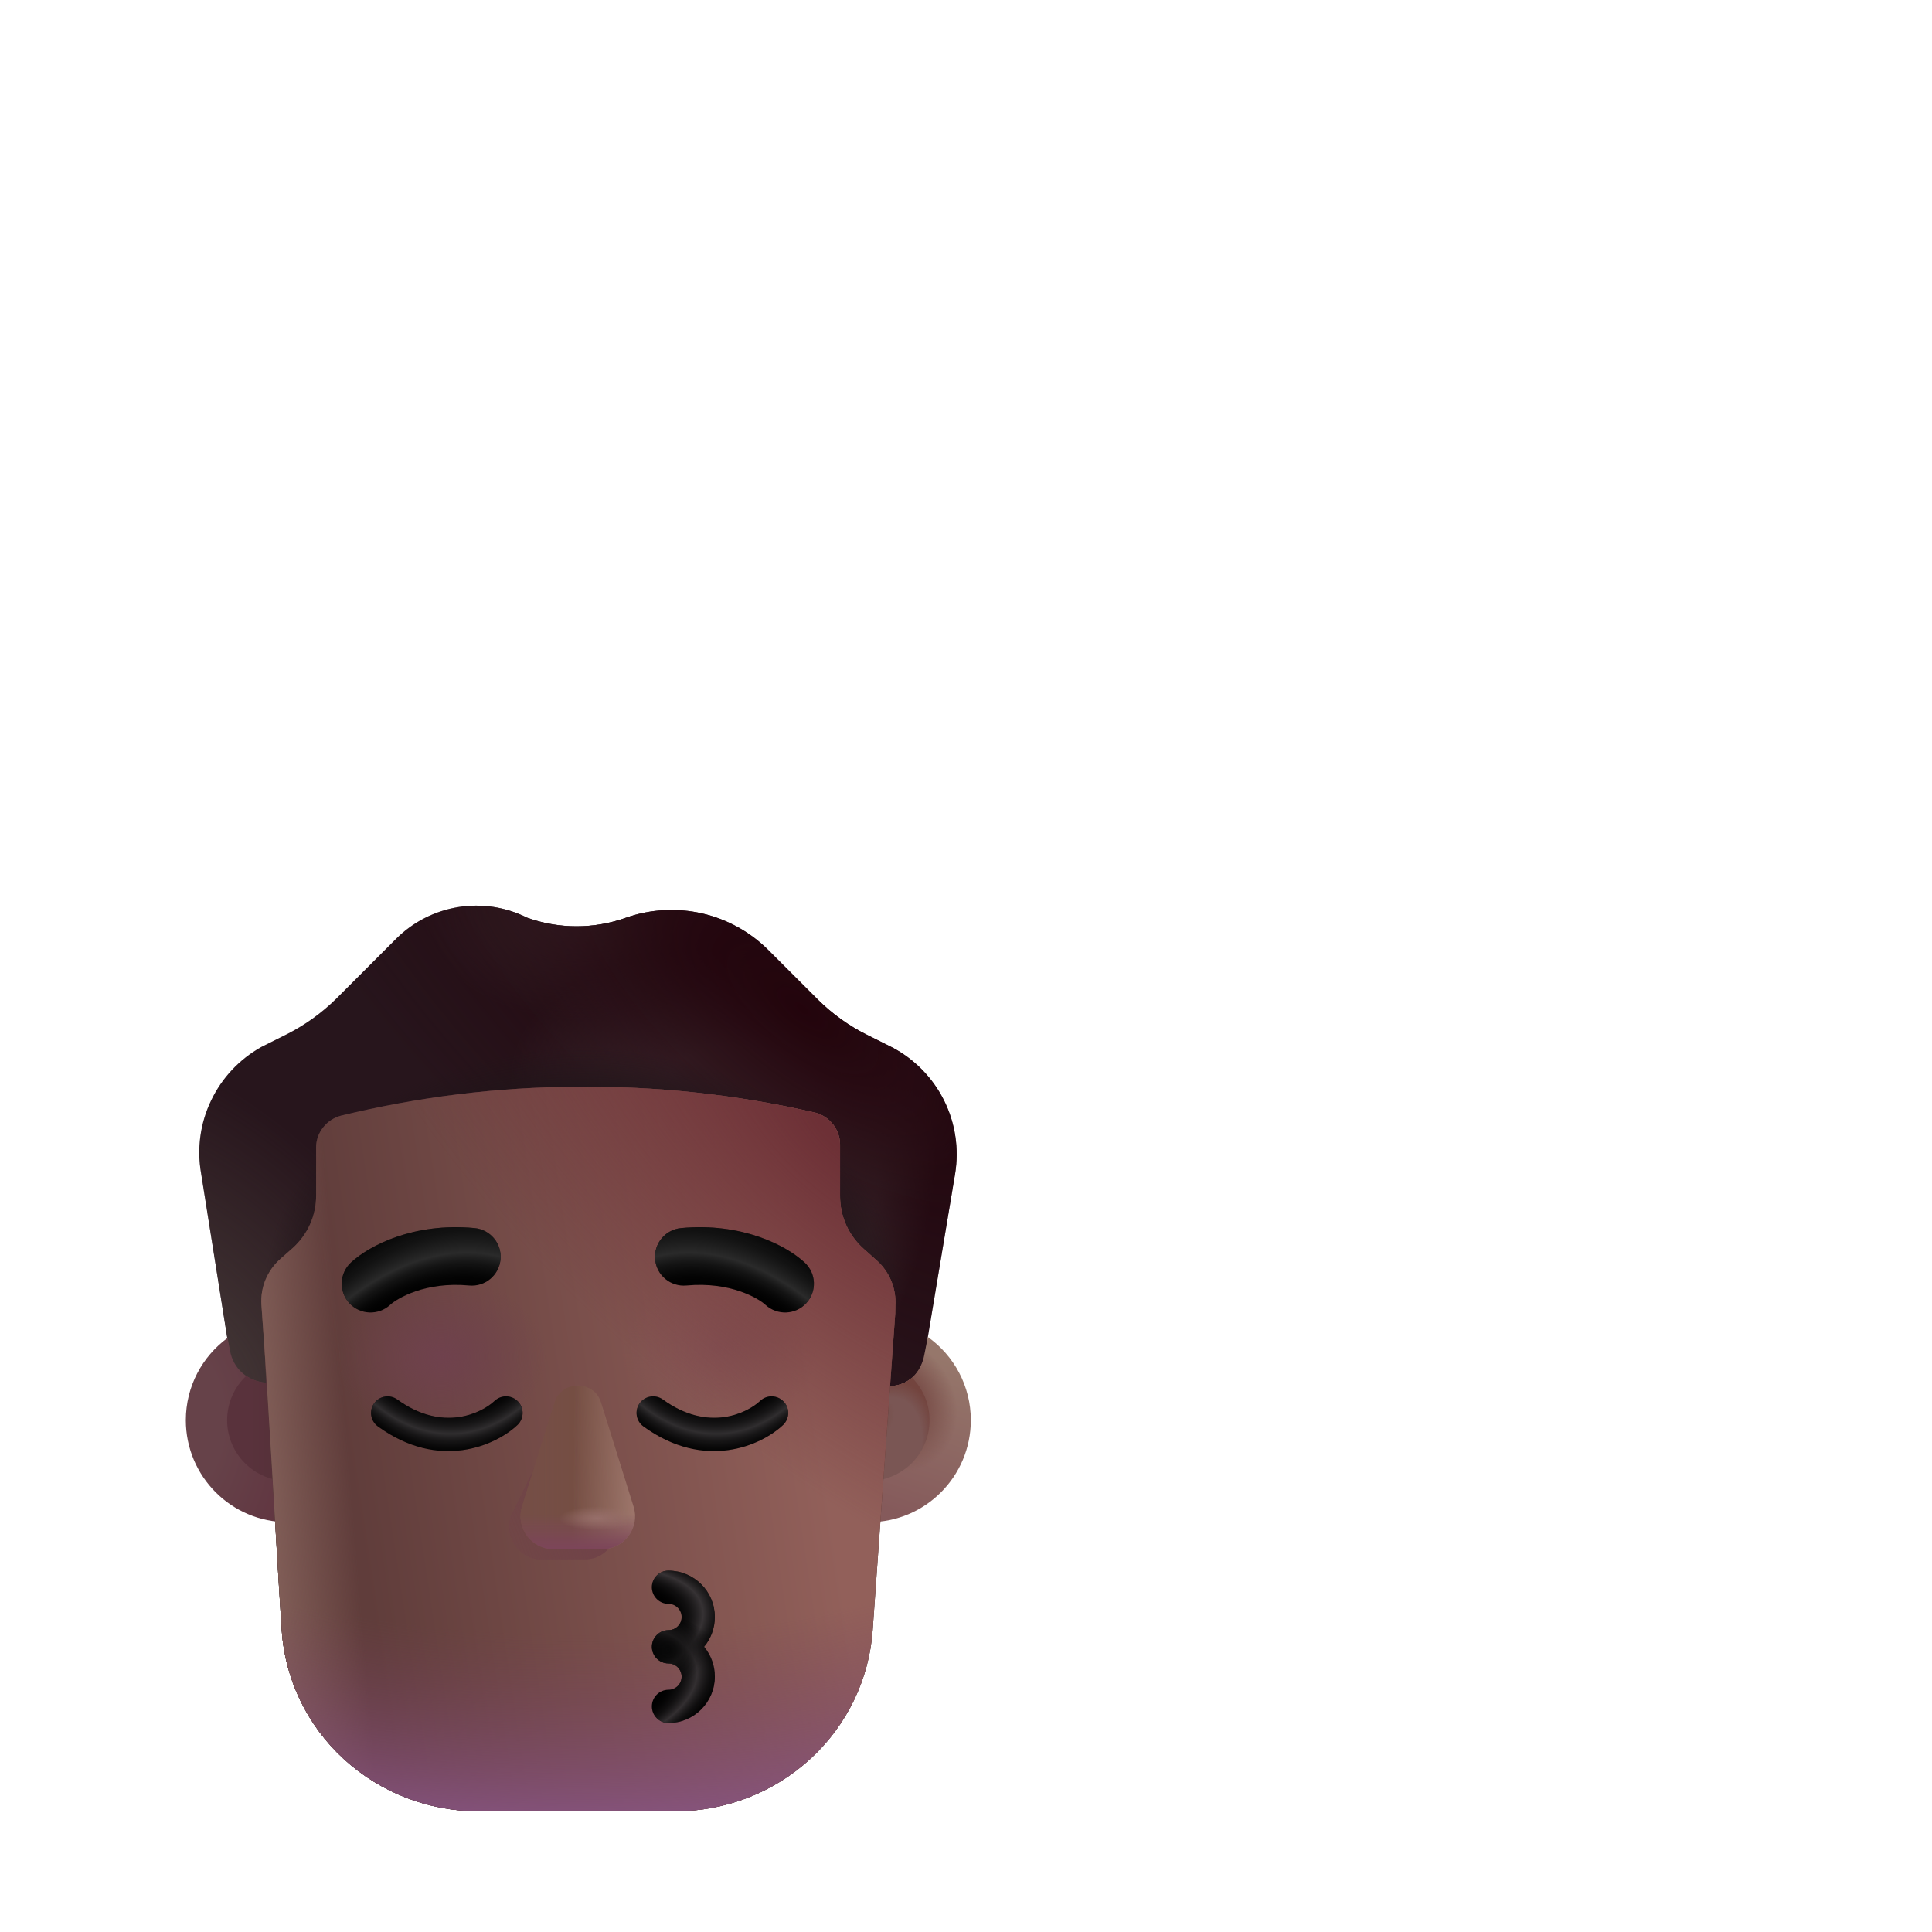 <svg width="32" height="32" viewBox="0 0 32 32" fill="none" xmlns="http://www.w3.org/2000/svg">
<path d="M14.78 17.35L14.36 17.14C14.061 16.991 13.788 16.795 13.55 16.56L12.73 15.74C12.428 15.437 12.046 15.225 11.628 15.129C11.21 15.034 10.774 15.058 10.37 15.2C9.84 15.39 9.26 15.39 8.73 15.2C8.377 15.023 7.978 14.962 7.589 15.025C7.199 15.088 6.839 15.271 6.56 15.55L5.56 16.55C5.321 16.783 5.048 16.979 4.75 17.13L4.33 17.34C3.967 17.542 3.676 17.851 3.497 18.226C3.317 18.6 3.259 19.021 3.33 19.43L3.767 22.177C3.795 22.326 3.995 23.783 4.11 23.881C4.224 23.98 4.52 24.04 4.52 24.04L14.65 24.05C14.65 24.05 14.939 23.986 15.05 23.888C15.161 23.789 15.342 22.299 15.367 22.153L15.82 19.44C15.887 19.027 15.823 18.603 15.637 18.228C15.45 17.853 15.15 17.546 14.78 17.35Z" fill="#27151C"/>
<path d="M14.78 17.35L14.36 17.14C14.061 16.991 13.788 16.795 13.55 16.56L12.73 15.74C12.428 15.437 12.046 15.225 11.628 15.129C11.21 15.034 10.774 15.058 10.37 15.2C9.84 15.39 9.26 15.39 8.73 15.2C8.377 15.023 7.978 14.962 7.589 15.025C7.199 15.088 6.839 15.271 6.56 15.55L5.56 16.55C5.321 16.783 5.048 16.979 4.75 17.13L4.33 17.34C3.967 17.542 3.676 17.851 3.497 18.226C3.317 18.6 3.259 19.021 3.33 19.43L3.767 22.177C3.795 22.326 3.995 23.783 4.11 23.881C4.224 23.98 4.52 24.04 4.52 24.04L14.65 24.05C14.65 24.05 14.939 23.986 15.05 23.888C15.161 23.789 15.342 22.299 15.367 22.153L15.82 19.44C15.887 19.027 15.823 18.603 15.637 18.228C15.45 17.853 15.15 17.546 14.78 17.35Z" fill="url(#paint0_radial_4524_38078)"/>
<path d="M14.78 17.35L14.36 17.14C14.061 16.991 13.788 16.795 13.55 16.56L12.73 15.74C12.428 15.437 12.046 15.225 11.628 15.129C11.21 15.034 10.774 15.058 10.37 15.2C9.84 15.39 9.26 15.39 8.73 15.2C8.377 15.023 7.978 14.962 7.589 15.025C7.199 15.088 6.839 15.271 6.56 15.55L5.56 16.55C5.321 16.783 5.048 16.979 4.75 17.13L4.33 17.34C3.967 17.542 3.676 17.851 3.497 18.226C3.317 18.6 3.259 19.021 3.33 19.43L3.767 22.177C3.795 22.326 3.995 23.783 4.11 23.881C4.224 23.98 4.52 24.04 4.52 24.04L14.65 24.05C14.65 24.05 14.939 23.986 15.05 23.888C15.161 23.789 15.342 22.299 15.367 22.153L15.82 19.44C15.887 19.027 15.823 18.603 15.637 18.228C15.45 17.853 15.15 17.546 14.78 17.35Z" fill="url(#paint1_radial_4524_38078)"/>
<path d="M14.78 17.35L14.36 17.14C14.061 16.991 13.788 16.795 13.55 16.56L12.73 15.74C12.428 15.437 12.046 15.225 11.628 15.129C11.21 15.034 10.774 15.058 10.37 15.2C9.84 15.39 9.26 15.39 8.73 15.2C8.377 15.023 7.978 14.962 7.589 15.025C7.199 15.088 6.839 15.271 6.56 15.55L5.56 16.55C5.321 16.783 5.048 16.979 4.75 17.13L4.33 17.34C3.967 17.542 3.676 17.851 3.497 18.226C3.317 18.6 3.259 19.021 3.33 19.43L3.767 22.177C3.795 22.326 3.995 23.783 4.11 23.881C4.224 23.98 4.52 24.04 4.52 24.04L14.65 24.05C14.65 24.05 14.939 23.986 15.05 23.888C15.161 23.789 15.342 22.299 15.367 22.153L15.82 19.44C15.887 19.027 15.823 18.603 15.637 18.228C15.45 17.853 15.15 17.546 14.78 17.35Z" fill="url(#paint2_radial_4524_38078)"/>
<path d="M14.78 17.35L14.36 17.14C14.061 16.991 13.788 16.795 13.55 16.56L12.73 15.74C12.428 15.437 12.046 15.225 11.628 15.129C11.21 15.034 10.774 15.058 10.37 15.2C9.84 15.39 9.26 15.39 8.73 15.2C8.377 15.023 7.978 14.962 7.589 15.025C7.199 15.088 6.839 15.271 6.56 15.55L5.56 16.55C5.321 16.783 5.048 16.979 4.75 17.13L4.33 17.34C3.967 17.542 3.676 17.851 3.497 18.226C3.317 18.6 3.259 19.021 3.33 19.43L3.767 22.177C3.795 22.326 3.995 23.783 4.11 23.881C4.224 23.98 4.52 24.04 4.52 24.04L14.65 24.05C14.65 24.05 14.939 23.986 15.05 23.888C15.161 23.789 15.342 22.299 15.367 22.153L15.82 19.44C15.887 19.027 15.823 18.603 15.637 18.228C15.45 17.853 15.15 17.546 14.78 17.35Z" fill="url(#paint3_radial_4524_38078)"/>
<path d="M14.78 17.35L14.36 17.14C14.061 16.991 13.788 16.795 13.55 16.56L12.73 15.74C12.428 15.437 12.046 15.225 11.628 15.129C11.21 15.034 10.774 15.058 10.37 15.2C9.84 15.39 9.26 15.39 8.73 15.2C8.377 15.023 7.978 14.962 7.589 15.025C7.199 15.088 6.839 15.271 6.56 15.55L5.56 16.55C5.321 16.783 5.048 16.979 4.75 17.13L4.33 17.34C3.967 17.542 3.676 17.851 3.497 18.226C3.317 18.6 3.259 19.021 3.33 19.43L3.767 22.177C3.795 22.326 3.995 23.783 4.11 23.881C4.224 23.98 4.52 24.04 4.52 24.04L14.65 24.05C14.65 24.05 14.939 23.986 15.05 23.888C15.161 23.789 15.342 22.299 15.367 22.153L15.82 19.44C15.887 19.027 15.823 18.603 15.637 18.228C15.45 17.853 15.15 17.546 14.78 17.35Z" fill="url(#paint4_radial_4524_38078)"/>
<path d="M14.78 17.35L14.36 17.14C14.061 16.991 13.788 16.795 13.55 16.56L12.73 15.74C12.428 15.437 12.046 15.225 11.628 15.129C11.21 15.034 10.774 15.058 10.37 15.2C9.84 15.39 9.26 15.39 8.73 15.2C8.377 15.023 7.978 14.962 7.589 15.025C7.199 15.088 6.839 15.271 6.56 15.55L5.56 16.55C5.321 16.783 5.048 16.979 4.75 17.13L4.33 17.34C3.967 17.542 3.676 17.851 3.497 18.226C3.317 18.6 3.259 19.021 3.33 19.43L3.767 22.177C3.795 22.326 3.995 23.783 4.11 23.881C4.224 23.98 4.52 24.04 4.52 24.04L14.65 24.05C14.65 24.05 14.939 23.986 15.05 23.888C15.161 23.789 15.342 22.299 15.367 22.153L15.82 19.44C15.887 19.027 15.823 18.603 15.637 18.228C15.45 17.853 15.15 17.546 14.78 17.35Z" fill="url(#paint5_radial_4524_38078)"/>
<path d="M3.77 22.16L3.809 22.366C3.861 22.673 4.108 22.883 4.411 22.903C4.398 22.705 4.386 22.36 4.375 22.054C4.373 21.995 4.371 21.937 4.369 21.881C4.497 21.851 4.63 21.834 4.767 21.834C5.699 21.834 6.455 22.59 6.455 23.523C6.455 24.456 5.699 25.212 4.767 25.212C3.834 25.212 3.078 24.456 3.078 23.523C3.078 22.963 3.35 22.468 3.77 22.16Z" fill="url(#paint6_radial_4524_38078)"/>
<path d="M4.079 22.789C4.175 22.855 4.289 22.895 4.413 22.903C4.408 22.819 4.402 22.709 4.397 22.587C4.512 22.542 4.637 22.517 4.768 22.517C5.324 22.517 5.775 22.967 5.775 23.523C5.775 24.079 5.324 24.529 4.768 24.529C4.212 24.529 3.762 24.079 3.762 23.523C3.762 23.234 3.884 22.973 4.079 22.789Z" fill="url(#paint7_linear_4524_38078)"/>
<path d="M14.796 21.883C14.795 21.893 14.795 21.903 14.794 21.913L14.787 22.059C14.772 22.351 14.754 22.696 14.735 22.959C15.051 22.951 15.261 22.737 15.314 22.419L15.368 22.145C15.799 22.451 16.08 22.954 16.08 23.523C16.08 24.456 15.324 25.212 14.392 25.212C13.459 25.212 12.703 24.456 12.703 23.523C12.703 22.59 13.459 21.834 14.392 21.834C14.531 21.834 14.666 21.851 14.796 21.883Z" fill="url(#paint8_linear_4524_38078)"/>
<path d="M14.796 21.883C14.795 21.893 14.795 21.903 14.794 21.913L14.787 22.059C14.772 22.351 14.754 22.696 14.735 22.959C15.051 22.951 15.261 22.737 15.314 22.419L15.368 22.145C15.799 22.451 16.08 22.954 16.08 23.523C16.08 24.456 15.324 25.212 14.392 25.212C13.459 25.212 12.703 24.456 12.703 23.523C12.703 22.59 13.459 21.834 14.392 21.834C14.531 21.834 14.666 21.851 14.796 21.883Z" fill="url(#paint9_radial_4524_38078)"/>
<path d="M14.757 22.586C14.749 22.718 14.741 22.846 14.733 22.959C14.884 22.955 15.01 22.904 15.107 22.818C15.286 22.999 15.396 23.248 15.396 23.523C15.396 24.079 14.945 24.529 14.389 24.529C13.833 24.529 13.383 24.079 13.383 23.523C13.383 22.967 13.833 22.517 14.389 22.517C14.519 22.517 14.643 22.541 14.757 22.586Z" fill="#7A5654"/>
<path d="M14.757 22.586C14.749 22.718 14.741 22.846 14.733 22.959C14.884 22.955 15.01 22.904 15.107 22.818C15.286 22.999 15.396 23.248 15.396 23.523C15.396 24.079 14.945 24.529 14.389 24.529C13.833 24.529 13.383 24.079 13.383 23.523C13.383 22.967 13.833 22.517 14.389 22.517C14.519 22.517 14.643 22.541 14.757 22.586Z" fill="url(#paint10_radial_4524_38078)"/>
<path d="M14.757 22.586C14.749 22.718 14.741 22.846 14.733 22.959C14.884 22.955 15.01 22.904 15.107 22.818C15.286 22.999 15.396 23.248 15.396 23.523C15.396 24.079 14.945 24.529 14.389 24.529C13.833 24.529 13.383 24.079 13.383 23.523C13.383 22.967 13.833 22.517 14.389 22.517C14.519 22.517 14.643 22.541 14.757 22.586Z" fill="url(#paint11_radial_4524_38078)"/>
<path d="M4.33 21.61C4.321 21.468 4.344 21.326 4.399 21.194C4.454 21.063 4.538 20.945 4.646 20.85L4.839 20.68C4.965 20.569 5.065 20.433 5.134 20.282C5.202 20.13 5.237 19.966 5.236 19.8V19C5.238 18.882 5.278 18.767 5.352 18.674C5.425 18.58 5.527 18.512 5.643 18.48C6.921 18.168 8.232 18.007 9.549 18C10.881 17.987 12.21 18.131 13.507 18.43C13.623 18.462 13.725 18.53 13.798 18.624C13.871 18.717 13.912 18.832 13.914 18.95V19.81C13.913 19.976 13.948 20.14 14.016 20.292C14.085 20.444 14.185 20.579 14.311 20.69L14.514 20.87C14.622 20.965 14.706 21.083 14.761 21.214C14.816 21.346 14.839 21.488 14.83 21.63C14.83 21.671 14.829 21.713 14.828 21.757L14.454 27C14.397 27.813 14.028 28.576 13.422 29.132C12.816 29.689 12.017 29.999 11.188 30H7.932C7.102 30.002 6.302 29.692 5.695 29.135C5.088 28.578 4.72 27.814 4.666 27C4.55 25.203 4.461 23.405 4.33 21.61Z" fill="url(#paint12_linear_4524_38078)"/>
<path d="M4.33 21.61C4.321 21.468 4.344 21.326 4.399 21.194C4.454 21.063 4.538 20.945 4.646 20.85L4.839 20.68C4.965 20.569 5.065 20.433 5.134 20.282C5.202 20.13 5.237 19.966 5.236 19.8V19C5.238 18.882 5.278 18.767 5.352 18.674C5.425 18.58 5.527 18.512 5.643 18.48C6.921 18.168 8.232 18.007 9.549 18C10.881 17.987 12.21 18.131 13.507 18.43C13.623 18.462 13.725 18.53 13.798 18.624C13.871 18.717 13.912 18.832 13.914 18.95V19.81C13.913 19.976 13.948 20.14 14.016 20.292C14.085 20.444 14.185 20.579 14.311 20.69L14.514 20.87C14.622 20.965 14.706 21.083 14.761 21.214C14.816 21.346 14.839 21.488 14.83 21.63C14.83 21.671 14.829 21.713 14.828 21.757L14.454 27C14.397 27.813 14.028 28.576 13.422 29.132C12.816 29.689 12.017 29.999 11.188 30H7.932C7.102 30.002 6.302 29.692 5.695 29.135C5.088 28.578 4.72 27.814 4.666 27C4.55 25.203 4.461 23.405 4.33 21.61Z" fill="url(#paint13_linear_4524_38078)"/>
<path d="M4.33 21.61C4.321 21.468 4.344 21.326 4.399 21.194C4.454 21.063 4.538 20.945 4.646 20.85L4.839 20.68C4.965 20.569 5.065 20.433 5.134 20.282C5.202 20.13 5.237 19.966 5.236 19.8V19C5.238 18.882 5.278 18.767 5.352 18.674C5.425 18.58 5.527 18.512 5.643 18.48C6.921 18.168 8.232 18.007 9.549 18C10.881 17.987 12.21 18.131 13.507 18.43C13.623 18.462 13.725 18.53 13.798 18.624C13.871 18.717 13.912 18.832 13.914 18.95V19.81C13.913 19.976 13.948 20.14 14.016 20.292C14.085 20.444 14.185 20.579 14.311 20.69L14.514 20.87C14.622 20.965 14.706 21.083 14.761 21.214C14.816 21.346 14.839 21.488 14.83 21.63C14.83 21.671 14.829 21.713 14.828 21.757L14.454 27C14.397 27.813 14.028 28.576 13.422 29.132C12.816 29.689 12.017 29.999 11.188 30H7.932C7.102 30.002 6.302 29.692 5.695 29.135C5.088 28.578 4.72 27.814 4.666 27C4.55 25.203 4.461 23.405 4.33 21.61Z" fill="url(#paint14_radial_4524_38078)"/>
<path d="M4.33 21.61C4.321 21.468 4.344 21.326 4.399 21.194C4.454 21.063 4.538 20.945 4.646 20.85L4.839 20.68C4.965 20.569 5.065 20.433 5.134 20.282C5.202 20.13 5.237 19.966 5.236 19.8V19C5.238 18.882 5.278 18.767 5.352 18.674C5.425 18.58 5.527 18.512 5.643 18.48C6.921 18.168 8.232 18.007 9.549 18C10.881 17.987 12.21 18.131 13.507 18.43C13.623 18.462 13.725 18.53 13.798 18.624C13.871 18.717 13.912 18.832 13.914 18.95V19.81C13.913 19.976 13.948 20.14 14.016 20.292C14.085 20.444 14.185 20.579 14.311 20.69L14.514 20.87C14.622 20.965 14.706 21.083 14.761 21.214C14.816 21.346 14.839 21.488 14.83 21.63C14.83 21.671 14.829 21.713 14.828 21.757L14.454 27C14.397 27.813 14.028 28.576 13.422 29.132C12.816 29.689 12.017 29.999 11.188 30H7.932C7.102 30.002 6.302 29.692 5.695 29.135C5.088 28.578 4.72 27.814 4.666 27C4.55 25.203 4.461 23.405 4.33 21.61Z" fill="url(#paint15_radial_4524_38078)"/>
<path d="M4.33 21.61C4.321 21.468 4.344 21.326 4.399 21.194C4.454 21.063 4.538 20.945 4.646 20.85L4.839 20.68C4.965 20.569 5.065 20.433 5.134 20.282C5.202 20.13 5.237 19.966 5.236 19.8V19C5.238 18.882 5.278 18.767 5.352 18.674C5.425 18.58 5.527 18.512 5.643 18.48C6.921 18.168 8.232 18.007 9.549 18C10.881 17.987 12.21 18.131 13.507 18.43C13.623 18.462 13.725 18.53 13.798 18.624C13.871 18.717 13.912 18.832 13.914 18.95V19.81C13.913 19.976 13.948 20.14 14.016 20.292C14.085 20.444 14.185 20.579 14.311 20.69L14.514 20.87C14.622 20.965 14.706 21.083 14.761 21.214C14.816 21.346 14.839 21.488 14.83 21.63C14.83 21.671 14.829 21.713 14.828 21.757L14.454 27C14.397 27.813 14.028 28.576 13.422 29.132C12.816 29.689 12.017 29.999 11.188 30H7.932C7.102 30.002 6.302 29.692 5.695 29.135C5.088 28.578 4.72 27.814 4.666 27C4.55 25.203 4.461 23.405 4.33 21.61Z" fill="url(#paint16_radial_4524_38078)"/>
<path d="M4.33 21.61C4.321 21.468 4.344 21.326 4.399 21.194C4.454 21.063 4.538 20.945 4.646 20.85L4.839 20.68C4.965 20.569 5.065 20.433 5.134 20.282C5.202 20.13 5.237 19.966 5.236 19.8V19C5.238 18.882 5.278 18.767 5.352 18.674C5.425 18.58 5.527 18.512 5.643 18.48C6.921 18.168 8.232 18.007 9.549 18C10.881 17.987 12.21 18.131 13.507 18.43C13.623 18.462 13.725 18.53 13.798 18.624C13.871 18.717 13.912 18.832 13.914 18.95V19.81C13.913 19.976 13.948 20.14 14.016 20.292C14.085 20.444 14.185 20.579 14.311 20.69L14.514 20.87C14.622 20.965 14.706 21.083 14.761 21.214C14.816 21.346 14.839 21.488 14.83 21.63C14.83 21.671 14.829 21.713 14.828 21.757L14.454 27C14.397 27.813 14.028 28.576 13.422 29.132C12.816 29.689 12.017 29.999 11.188 30H7.932C7.102 30.002 6.302 29.692 5.695 29.135C5.088 28.578 4.72 27.814 4.666 27C4.55 25.203 4.461 23.405 4.33 21.61Z" fill="url(#paint17_radial_4524_38078)"/>
<path d="M4.33 21.61C4.321 21.468 4.344 21.326 4.399 21.194C4.454 21.063 4.538 20.945 4.646 20.85L4.839 20.68C4.965 20.569 5.065 20.433 5.134 20.282C5.202 20.13 5.237 19.966 5.236 19.8V19C5.238 18.882 5.278 18.767 5.352 18.674C5.425 18.58 5.527 18.512 5.643 18.48C6.921 18.168 8.232 18.007 9.549 18C10.881 17.987 12.21 18.131 13.507 18.43C13.623 18.462 13.725 18.53 13.798 18.624C13.871 18.717 13.912 18.832 13.914 18.95V19.81C13.913 19.976 13.948 20.14 14.016 20.292C14.085 20.444 14.185 20.579 14.311 20.69L14.514 20.87C14.622 20.965 14.706 21.083 14.761 21.214C14.816 21.346 14.839 21.488 14.83 21.63C14.83 21.671 14.829 21.713 14.828 21.757L14.454 27C14.397 27.813 14.028 28.576 13.422 29.132C12.816 29.689 12.017 29.999 11.188 30H7.932C7.102 30.002 6.302 29.692 5.695 29.135C5.088 28.578 4.72 27.814 4.666 27C4.55 25.203 4.461 23.405 4.33 21.61Z" fill="url(#paint18_radial_4524_38078)"/>
<path d="M4.33 21.61C4.321 21.468 4.344 21.326 4.399 21.194C4.454 21.063 4.538 20.945 4.646 20.85L4.839 20.68C4.965 20.569 5.065 20.433 5.134 20.282C5.202 20.13 5.237 19.966 5.236 19.8V19C5.238 18.882 5.278 18.767 5.352 18.674C5.425 18.58 5.527 18.512 5.643 18.48C6.921 18.168 8.232 18.007 9.549 18C10.881 17.987 12.21 18.131 13.507 18.43C13.623 18.462 13.725 18.53 13.798 18.624C13.871 18.717 13.912 18.832 13.914 18.95V19.81C13.913 19.976 13.948 20.14 14.016 20.292C14.085 20.444 14.185 20.579 14.311 20.69L14.514 20.87C14.622 20.965 14.706 21.083 14.761 21.214C14.816 21.346 14.839 21.488 14.83 21.63C14.83 21.671 14.829 21.713 14.828 21.757L14.454 27C14.397 27.813 14.028 28.576 13.422 29.132C12.816 29.689 12.017 29.999 11.188 30H7.932C7.102 30.002 6.302 29.692 5.695 29.135C5.088 28.578 4.72 27.814 4.666 27C4.55 25.203 4.461 23.405 4.33 21.61Z" fill="url(#paint19_linear_4524_38078)"/>
<path d="M4.33 21.61C4.321 21.468 4.344 21.326 4.399 21.194C4.454 21.063 4.538 20.945 4.646 20.85L4.839 20.68C4.965 20.569 5.065 20.433 5.134 20.282C5.202 20.13 5.237 19.966 5.236 19.8V19C5.238 18.882 5.278 18.767 5.352 18.674C5.425 18.58 5.527 18.512 5.643 18.48C6.921 18.168 8.232 18.007 9.549 18C10.881 17.987 12.21 18.131 13.507 18.43C13.623 18.462 13.725 18.53 13.798 18.624C13.871 18.717 13.912 18.832 13.914 18.95V19.81C13.913 19.976 13.948 20.14 14.016 20.292C14.085 20.444 14.185 20.579 14.311 20.69L14.514 20.87C14.622 20.965 14.706 21.083 14.761 21.214C14.816 21.346 14.839 21.488 14.83 21.63C14.83 21.671 14.829 21.713 14.828 21.757L14.454 27C14.397 27.813 14.028 28.576 13.422 29.132C12.816 29.689 12.017 29.999 11.188 30H7.932C7.102 30.002 6.302 29.692 5.695 29.135C5.088 28.578 4.72 27.814 4.666 27C4.55 25.203 4.461 23.405 4.33 21.61Z" fill="url(#paint20_radial_4524_38078)"/>
<path d="M4.33 21.61C4.321 21.468 4.344 21.326 4.399 21.194C4.454 21.063 4.538 20.945 4.646 20.85L4.839 20.68C4.965 20.569 5.065 20.433 5.134 20.282C5.202 20.13 5.237 19.966 5.236 19.8V19C5.238 18.882 5.278 18.767 5.352 18.674C5.425 18.58 5.527 18.512 5.643 18.48C6.921 18.168 8.232 18.007 9.549 18C10.881 17.987 12.21 18.131 13.507 18.43C13.623 18.462 13.725 18.53 13.798 18.624C13.871 18.717 13.912 18.832 13.914 18.95V19.81C13.913 19.976 13.948 20.14 14.016 20.292C14.085 20.444 14.185 20.579 14.311 20.69L14.514 20.87C14.622 20.965 14.706 21.083 14.761 21.214C14.816 21.346 14.839 21.488 14.83 21.63C14.83 21.671 14.829 21.713 14.828 21.757L14.454 27C14.397 27.813 14.028 28.576 13.422 29.132C12.816 29.689 12.017 29.999 11.188 30H7.932C7.102 30.002 6.302 29.692 5.695 29.135C5.088 28.578 4.72 27.814 4.666 27C4.55 25.203 4.461 23.405 4.33 21.61Z" fill="url(#paint21_radial_4524_38078)"/>
<path d="M4.33 21.61C4.321 21.468 4.344 21.326 4.399 21.194C4.454 21.063 4.538 20.945 4.646 20.85L4.839 20.68C4.965 20.569 5.065 20.433 5.134 20.282C5.202 20.13 5.237 19.966 5.236 19.8V19C5.238 18.882 5.278 18.767 5.352 18.674C5.425 18.58 5.527 18.512 5.643 18.48C6.921 18.168 8.232 18.007 9.549 18C10.881 17.987 12.21 18.131 13.507 18.43C13.623 18.462 13.725 18.53 13.798 18.624C13.871 18.717 13.912 18.832 13.914 18.95V19.81C13.913 19.976 13.948 20.14 14.016 20.292C14.085 20.444 14.185 20.579 14.311 20.69L14.514 20.87C14.622 20.965 14.706 21.083 14.761 21.214C14.816 21.346 14.839 21.488 14.83 21.63C14.83 21.671 14.829 21.713 14.828 21.757L14.454 27C14.397 27.813 14.028 28.576 13.422 29.132C12.816 29.689 12.017 29.999 11.188 30H7.932C7.102 30.002 6.302 29.692 5.695 29.135C5.088 28.578 4.72 27.814 4.666 27C4.55 25.203 4.461 23.405 4.33 21.61Z" fill="url(#paint22_linear_4524_38078)"/>
<path d="M4.33 21.61C4.321 21.468 4.344 21.326 4.399 21.194C4.454 21.063 4.538 20.945 4.646 20.85L4.839 20.68C4.965 20.569 5.065 20.433 5.134 20.282C5.202 20.13 5.237 19.966 5.236 19.8V19C5.238 18.882 5.278 18.767 5.352 18.674C5.425 18.58 5.527 18.512 5.643 18.48C6.921 18.168 8.232 18.007 9.549 18C10.881 17.987 12.21 18.131 13.507 18.43C13.623 18.462 13.725 18.53 13.798 18.624C13.871 18.717 13.912 18.832 13.914 18.95V19.81C13.913 19.976 13.948 20.14 14.016 20.292C14.085 20.444 14.185 20.579 14.311 20.69L14.514 20.87C14.622 20.965 14.706 21.083 14.761 21.214C14.816 21.346 14.839 21.488 14.83 21.63C14.83 21.671 14.829 21.713 14.828 21.757L14.454 27C14.397 27.813 14.028 28.576 13.422 29.132C12.816 29.689 12.017 29.999 11.188 30H7.932C7.102 30.002 6.302 29.692 5.695 29.135C5.088 28.578 4.72 27.814 4.666 27C4.55 25.203 4.461 23.405 4.33 21.61Z" fill="url(#paint23_radial_4524_38078)"/>
<path d="M4.33 21.61C4.321 21.468 4.344 21.326 4.399 21.194C4.454 21.063 4.538 20.945 4.646 20.85L4.839 20.68C4.965 20.569 5.065 20.433 5.134 20.282C5.202 20.13 5.237 19.966 5.236 19.8V19C5.238 18.882 5.278 18.767 5.352 18.674C5.425 18.58 5.527 18.512 5.643 18.48C6.921 18.168 8.232 18.007 9.549 18C10.881 17.987 12.21 18.131 13.507 18.43C13.623 18.462 13.725 18.53 13.798 18.624C13.871 18.717 13.912 18.832 13.914 18.95V19.81C13.913 19.976 13.948 20.14 14.016 20.292C14.085 20.444 14.185 20.579 14.311 20.69L14.514 20.87C14.622 20.965 14.706 21.083 14.761 21.214C14.816 21.346 14.839 21.488 14.83 21.63C14.83 21.671 14.829 21.713 14.828 21.757L14.454 27C14.397 27.813 14.028 28.576 13.422 29.132C12.816 29.689 12.017 29.999 11.188 30H7.932C7.102 30.002 6.302 29.692 5.695 29.135C5.088 28.578 4.72 27.814 4.666 27C4.55 25.203 4.461 23.405 4.33 21.61Z" fill="url(#paint24_radial_4524_38078)"/>
<path d="M9.291 23.399L8.461 25.119C8.358 25.472 8.605 25.826 8.955 25.826H9.7C10.05 25.826 10.297 25.467 10.194 25.119L9.69 23.399C9.582 23.019 9.404 23.019 9.291 23.399Z" fill="#71404A"/>
<path d="M9.291 23.399L8.461 25.119C8.358 25.472 8.605 25.826 8.955 25.826H9.7C10.05 25.826 10.297 25.467 10.194 25.119L9.69 23.399C9.582 23.019 9.404 23.019 9.291 23.399Z" fill="url(#paint25_radial_4524_38078)"/>
<path d="M9.184 23.234L8.646 24.953C8.537 25.307 8.8 25.661 9.173 25.661H9.968C10.341 25.661 10.604 25.302 10.494 24.953L9.957 23.234C9.842 22.854 9.304 22.854 9.184 23.234Z" fill="#754E43"/>
<path d="M9.184 23.234L8.646 24.953C8.537 25.307 8.8 25.661 9.173 25.661H9.968C10.341 25.661 10.604 25.302 10.494 24.953L9.957 23.234C9.842 22.854 9.304 22.854 9.184 23.234Z" fill="url(#paint26_linear_4524_38078)"/>
<path d="M9.184 23.234L8.646 24.953C8.537 25.307 8.8 25.661 9.173 25.661H9.968C10.341 25.661 10.604 25.302 10.494 24.953L9.957 23.234C9.842 22.854 9.304 22.854 9.184 23.234Z" fill="url(#paint27_linear_4524_38078)"/>
<path d="M9.184 23.234L8.646 24.953C8.537 25.307 8.8 25.661 9.173 25.661H9.968C10.341 25.661 10.604 25.302 10.494 24.953L9.957 23.234C9.842 22.854 9.304 22.854 9.184 23.234Z" fill="url(#paint28_linear_4524_38078)"/>
<path d="M9.184 23.234L8.646 24.953C8.537 25.307 8.8 25.661 9.173 25.661H9.968C10.341 25.661 10.604 25.302 10.494 24.953L9.957 23.234C9.842 22.854 9.304 22.854 9.184 23.234Z" fill="url(#paint29_radial_4524_38078)"/>
<path d="M11.29 26.783C11.29 26.663 11.192 26.565 11.072 26.565C10.92 26.565 10.797 26.442 10.797 26.29C10.797 26.138 10.92 26.015 11.072 26.015C11.496 26.015 11.84 26.359 11.84 26.783C11.84 26.971 11.773 27.143 11.661 27.276C11.773 27.41 11.84 27.582 11.84 27.77C11.84 28.194 11.496 28.538 11.072 28.538C10.92 28.538 10.797 28.415 10.797 28.263C10.797 28.111 10.92 27.988 11.072 27.988C11.192 27.988 11.29 27.89 11.29 27.77C11.29 27.649 11.192 27.551 11.072 27.551C10.92 27.551 10.797 27.428 10.797 27.276C10.797 27.125 10.92 27.001 11.072 27.001C11.192 27.001 11.29 26.904 11.29 26.783Z" fill="#010101"/>
<path d="M11.29 26.783C11.29 26.663 11.192 26.565 11.072 26.565C10.92 26.565 10.797 26.442 10.797 26.29C10.797 26.138 10.92 26.015 11.072 26.015C11.496 26.015 11.84 26.359 11.84 26.783C11.84 26.971 11.773 27.143 11.661 27.276C11.773 27.41 11.84 27.582 11.84 27.77C11.84 28.194 11.496 28.538 11.072 28.538C10.92 28.538 10.797 28.415 10.797 28.263C10.797 28.111 10.92 27.988 11.072 27.988C11.192 27.988 11.29 27.89 11.29 27.77C11.29 27.649 11.192 27.551 11.072 27.551C10.92 27.551 10.797 27.428 10.797 27.276C10.797 27.125 10.92 27.001 11.072 27.001C11.192 27.001 11.29 26.904 11.29 26.783Z" fill="url(#paint30_radial_4524_38078)"/>
<path d="M11.29 26.783C11.29 26.663 11.192 26.565 11.072 26.565C10.92 26.565 10.797 26.442 10.797 26.29C10.797 26.138 10.92 26.015 11.072 26.015C11.496 26.015 11.84 26.359 11.84 26.783C11.84 26.971 11.773 27.143 11.661 27.276C11.773 27.41 11.84 27.582 11.84 27.77C11.84 28.194 11.496 28.538 11.072 28.538C10.92 28.538 10.797 28.415 10.797 28.263C10.797 28.111 10.92 27.988 11.072 27.988C11.192 27.988 11.29 27.89 11.29 27.77C11.29 27.649 11.192 27.551 11.072 27.551C10.92 27.551 10.797 27.428 10.797 27.276C10.797 27.125 10.92 27.001 11.072 27.001C11.192 27.001 11.29 26.904 11.29 26.783Z" fill="url(#paint31_radial_4524_38078)"/>
<path d="M11.29 26.783C11.29 26.663 11.192 26.565 11.072 26.565C10.92 26.565 10.797 26.442 10.797 26.29C10.797 26.138 10.92 26.015 11.072 26.015C11.496 26.015 11.84 26.359 11.84 26.783C11.84 26.971 11.773 27.143 11.661 27.276C11.773 27.41 11.84 27.582 11.84 27.77C11.84 28.194 11.496 28.538 11.072 28.538C10.92 28.538 10.797 28.415 10.797 28.263C10.797 28.111 10.92 27.988 11.072 27.988C11.192 27.988 11.29 27.89 11.29 27.77C11.29 27.649 11.192 27.551 11.072 27.551C10.92 27.551 10.797 27.428 10.797 27.276C10.797 27.125 10.92 27.001 11.072 27.001C11.192 27.001 11.29 26.904 11.29 26.783Z" fill="url(#paint32_radial_4524_38078)"/>
<path fill-rule="evenodd" clip-rule="evenodd" d="M11.371 21.292C12.099 21.224 12.566 21.508 12.679 21.613C12.873 21.791 13.175 21.779 13.354 21.585C13.533 21.391 13.521 21.089 13.326 20.91C13.017 20.624 12.283 20.247 11.282 20.341C11.019 20.365 10.826 20.598 10.851 20.861C10.875 21.124 11.108 21.317 11.371 21.292Z" fill="#010101"/>
<path fill-rule="evenodd" clip-rule="evenodd" d="M11.371 21.292C12.099 21.224 12.566 21.508 12.679 21.613C12.873 21.791 13.175 21.779 13.354 21.585C13.533 21.391 13.521 21.089 13.326 20.91C13.017 20.624 12.283 20.247 11.282 20.341C11.019 20.365 10.826 20.598 10.851 20.861C10.875 21.124 11.108 21.317 11.371 21.292Z" fill="url(#paint33_radial_4524_38078)"/>
<path fill-rule="evenodd" clip-rule="evenodd" d="M7.77 21.292C7.042 21.224 6.575 21.508 6.462 21.613C6.268 21.791 5.965 21.779 5.787 21.585C5.608 21.391 5.62 21.089 5.814 20.91C6.124 20.624 6.858 20.247 7.859 20.341C8.121 20.365 8.315 20.598 8.29 20.861C8.265 21.124 8.033 21.317 7.77 21.292Z" fill="#010101"/>
<path fill-rule="evenodd" clip-rule="evenodd" d="M7.77 21.292C7.042 21.224 6.575 21.508 6.462 21.613C6.268 21.791 5.965 21.779 5.787 21.585C5.608 21.391 5.62 21.089 5.814 20.91C6.124 20.624 6.858 20.247 7.859 20.341C8.121 20.365 8.315 20.598 8.29 20.861C8.265 21.124 8.033 21.317 7.77 21.292Z" fill="url(#paint34_radial_4524_38078)"/>
<path fill-rule="evenodd" clip-rule="evenodd" d="M10.596 23.242C10.507 23.365 10.534 23.537 10.657 23.626C11.677 24.367 12.614 23.938 12.969 23.603C13.079 23.499 13.084 23.325 12.98 23.215C12.875 23.104 12.701 23.099 12.591 23.203C12.377 23.405 11.733 23.728 10.98 23.181C10.857 23.092 10.685 23.119 10.596 23.242Z" fill="#010101"/>
<path fill-rule="evenodd" clip-rule="evenodd" d="M10.596 23.242C10.507 23.365 10.534 23.537 10.657 23.626C11.677 24.367 12.614 23.938 12.969 23.603C13.079 23.499 13.084 23.325 12.98 23.215C12.875 23.104 12.701 23.099 12.591 23.203C12.377 23.405 11.733 23.728 10.98 23.181C10.857 23.092 10.685 23.119 10.596 23.242Z" fill="url(#paint35_radial_4524_38078)"/>
<path fill-rule="evenodd" clip-rule="evenodd" d="M6.198 23.242C6.109 23.365 6.136 23.537 6.259 23.626C7.279 24.367 8.215 23.938 8.57 23.603C8.68 23.499 8.685 23.325 8.581 23.215C8.477 23.104 8.303 23.099 8.192 23.203C7.979 23.405 7.335 23.728 6.582 23.181C6.459 23.092 6.287 23.119 6.198 23.242Z" fill="#010101"/>
<path fill-rule="evenodd" clip-rule="evenodd" d="M6.198 23.242C6.109 23.365 6.136 23.537 6.259 23.626C7.279 24.367 8.215 23.938 8.57 23.603C8.68 23.499 8.685 23.325 8.581 23.215C8.477 23.104 8.303 23.099 8.192 23.203C7.979 23.405 7.335 23.728 6.582 23.181C6.459 23.092 6.287 23.119 6.198 23.242Z" fill="url(#paint36_radial_4524_38078)"/>
<defs>
<radialGradient id="paint0_radial_4524_38078" cx="0" cy="0" r="1" gradientUnits="userSpaceOnUse" gradientTransform="translate(13.899 20.058) rotate(-76.57) scale(3.42 1.479)">
<stop offset="0.372" stop-color="#3D3437"/>
<stop offset="1" stop-color="#3D3437" stop-opacity="0"/>
</radialGradient>
<radialGradient id="paint1_radial_4524_38078" cx="0" cy="0" r="1" gradientUnits="userSpaceOnUse" gradientTransform="translate(12.264 18.078) rotate(5.937) scale(3.828 2.321)">
<stop offset="0.32" stop-color="#46383D"/>
<stop offset="1" stop-color="#46383D" stop-opacity="0"/>
</radialGradient>
<radialGradient id="paint2_radial_4524_38078" cx="0" cy="0" r="1" gradientUnits="userSpaceOnUse" gradientTransform="translate(9.573 15.001) rotate(90) scale(1.889 2.589)">
<stop stop-color="#3E3034"/>
<stop offset="1" stop-color="#3E3034" stop-opacity="0"/>
</radialGradient>
<radialGradient id="paint3_radial_4524_38078" cx="0" cy="0" r="1" gradientUnits="userSpaceOnUse" gradientTransform="translate(3.153 22.671) rotate(-39.63) scale(3.973 6.414)">
<stop stop-color="#453938"/>
<stop offset="1" stop-color="#453938" stop-opacity="0"/>
</radialGradient>
<radialGradient id="paint4_radial_4524_38078" cx="0" cy="0" r="1" gradientUnits="userSpaceOnUse" gradientTransform="translate(13.307 16.745) rotate(128.867) scale(5.089 12.176)">
<stop stop-color="#23040C"/>
<stop offset="1" stop-color="#23040C" stop-opacity="0"/>
</radialGradient>
<radialGradient id="paint5_radial_4524_38078" cx="0" cy="0" r="1" gradientUnits="userSpaceOnUse" gradientTransform="translate(9.637 21.351) rotate(90) scale(16.452 21.687)">
<stop offset="0.185" stop-color="#1F1418"/>
<stop offset="0.244" stop-color="#1F1418" stop-opacity="0"/>
</radialGradient>
<radialGradient id="paint6_radial_4524_38078" cx="0" cy="0" r="1" gradientUnits="userSpaceOnUse" gradientTransform="translate(3.078 23.523) scale(1.775 3.106)">
<stop offset="0.351" stop-color="#664249"/>
<stop offset="1" stop-color="#613641"/>
</radialGradient>
<linearGradient id="paint7_linear_4524_38078" x1="4.768" y1="23.805" x2="4.12" y2="23.805" gradientUnits="userSpaceOnUse">
<stop stop-color="#553038"/>
<stop offset="1" stop-color="#59323C"/>
</linearGradient>
<linearGradient id="paint8_linear_4524_38078" x1="15.491" y1="22.419" x2="14.663" y2="24.985" gradientUnits="userSpaceOnUse">
<stop stop-color="#96776B"/>
<stop offset="1" stop-color="#855A5B"/>
</linearGradient>
<radialGradient id="paint9_radial_4524_38078" cx="0" cy="0" r="1" gradientUnits="userSpaceOnUse" gradientTransform="translate(14.768 23.255) rotate(-36.06) scale(1.034 1.181)">
<stop offset="0.543" stop-color="#7C524C"/>
<stop offset="1" stop-color="#7C524C" stop-opacity="0"/>
</radialGradient>
<radialGradient id="paint10_radial_4524_38078" cx="0" cy="0" r="1" gradientUnits="userSpaceOnUse" gradientTransform="translate(14.347 24.354) rotate(-61.468) scale(1.739 1.018)">
<stop offset="0.755" stop-color="#73443E" stop-opacity="0"/>
<stop offset="0.916" stop-color="#73443E"/>
</radialGradient>
<radialGradient id="paint11_radial_4524_38078" cx="0" cy="0" r="1" gradientUnits="userSpaceOnUse" gradientTransform="translate(14.389 23.523) rotate(44.708) scale(0.369 0.476)">
<stop stop-color="#6C443E"/>
<stop offset="1" stop-color="#6C443E" stop-opacity="0"/>
</radialGradient>
<linearGradient id="paint12_linear_4524_38078" x1="13.637" y1="23.999" x2="5.91" y2="25.168" gradientUnits="userSpaceOnUse">
<stop stop-color="#51332E"/>
<stop offset="1" stop-color="#341C1D"/>
</linearGradient>
<linearGradient id="paint13_linear_4524_38078" x1="4.087" y1="26.689" x2="6.381" y2="26.544" gradientUnits="userSpaceOnUse">
<stop offset="0.283" stop-color="#564440"/>
<stop offset="1" stop-color="#564440" stop-opacity="0"/>
</linearGradient>
<radialGradient id="paint14_radial_4524_38078" cx="0" cy="0" r="1" gradientUnits="userSpaceOnUse" gradientTransform="translate(9.245 23.412) rotate(90) scale(7.089 9.766)">
<stop offset="0.561" stop-color="#3D2138" stop-opacity="0"/>
<stop offset="1" stop-color="#3D2138"/>
</radialGradient>
<radialGradient id="paint15_radial_4524_38078" cx="0" cy="0" r="1" gradientUnits="userSpaceOnUse" gradientTransform="translate(11.926 22.342) rotate(-90) scale(1.304 1.629)">
<stop stop-color="#412628"/>
<stop offset="1" stop-color="#412628" stop-opacity="0"/>
</radialGradient>
<radialGradient id="paint16_radial_4524_38078" cx="0" cy="0" r="1" gradientUnits="userSpaceOnUse" gradientTransform="translate(7.311 22.309) rotate(-90) scale(1.388 1.751)">
<stop stop-color="#351D26"/>
<stop offset="1" stop-color="#351D26" stop-opacity="0"/>
</radialGradient>
<radialGradient id="paint17_radial_4524_38078" cx="0" cy="0" r="1" gradientUnits="userSpaceOnUse" gradientTransform="translate(10.447 20.387) rotate(-143.17) scale(1.954 1.879)">
<stop stop-color="#503D3F"/>
<stop offset="1" stop-color="#503D3F" stop-opacity="0"/>
</radialGradient>
<radialGradient id="paint18_radial_4524_38078" cx="0" cy="0" r="1" gradientUnits="userSpaceOnUse" gradientTransform="translate(14.045 17.999) rotate(138.192) scale(4.323 10.516)">
<stop offset="0.141" stop-color="#381318"/>
<stop offset="1" stop-color="#381318" stop-opacity="0"/>
</radialGradient>
<linearGradient id="paint19_linear_4524_38078" x1="13.637" y1="23.999" x2="5.91" y2="25.168" gradientUnits="userSpaceOnUse">
<stop stop-color="#92605A"/>
<stop offset="1" stop-color="#603D3B"/>
</linearGradient>
<radialGradient id="paint20_radial_4524_38078" cx="0" cy="0" r="1" gradientUnits="userSpaceOnUse" gradientTransform="translate(11.926 22.342) rotate(-90) scale(1.304 1.629)">
<stop stop-color="#855354"/>
<stop offset="1" stop-color="#855354" stop-opacity="0"/>
</radialGradient>
<radialGradient id="paint21_radial_4524_38078" cx="0" cy="0" r="1" gradientUnits="userSpaceOnUse" gradientTransform="translate(7.311 22.476) rotate(-90) scale(1.371 1.73)">
<stop stop-color="#6F414D"/>
<stop offset="1" stop-color="#6F414D" stop-opacity="0"/>
</radialGradient>
<linearGradient id="paint22_linear_4524_38078" x1="4.328" y1="25.545" x2="5.88" y2="25.418" gradientUnits="userSpaceOnUse">
<stop stop-color="#85625B"/>
<stop offset="1" stop-color="#85625B" stop-opacity="0"/>
</linearGradient>
<radialGradient id="paint23_radial_4524_38078" cx="0" cy="0" r="1" gradientUnits="userSpaceOnUse" gradientTransform="translate(14.17 18.702) rotate(131.091) scale(5.235 11.754)">
<stop offset="0.075" stop-color="#6D3036"/>
<stop offset="1" stop-color="#6D3036" stop-opacity="0"/>
</radialGradient>
<radialGradient id="paint24_radial_4524_38078" cx="0" cy="0" r="1" gradientUnits="userSpaceOnUse" gradientTransform="translate(9.58 21.538) rotate(90) scale(9.093 18.53)">
<stop offset="0.607" stop-color="#764158" stop-opacity="0"/>
<stop offset="0.983" stop-color="#895687"/>
</radialGradient>
<radialGradient id="paint25_radial_4524_38078" cx="0" cy="0" r="1" gradientUnits="userSpaceOnUse" gradientTransform="translate(-1.015 34.86) rotate(-72.244) scale(20.782 13.508)">
<stop offset="0.672" stop-color="#704845"/>
<stop offset="0.891" stop-color="#704845" stop-opacity="0"/>
</radialGradient>
<linearGradient id="paint26_linear_4524_38078" x1="8.696" y1="24.584" x2="9.645" y2="24.584" gradientUnits="userSpaceOnUse">
<stop stop-color="#754E46"/>
<stop offset="1" stop-color="#754E46" stop-opacity="0"/>
</linearGradient>
<linearGradient id="paint27_linear_4524_38078" x1="10.52" y1="24.91" x2="9.482" y2="24.895" gradientUnits="userSpaceOnUse">
<stop stop-color="#9D766B"/>
<stop offset="1" stop-color="#9D766B" stop-opacity="0"/>
</linearGradient>
<linearGradient id="paint28_linear_4524_38078" x1="9.767" y1="25.661" x2="9.767" y2="25.081" gradientUnits="userSpaceOnUse">
<stop stop-color="#7C4559"/>
<stop offset="1" stop-color="#7C4559" stop-opacity="0"/>
</linearGradient>
<radialGradient id="paint29_radial_4524_38078" cx="0" cy="0" r="1" gradientUnits="userSpaceOnUse" gradientTransform="translate(9.901 25.148) rotate(90) scale(0.199 0.64)">
<stop stop-color="#976F6A"/>
<stop offset="1" stop-color="#976F6A" stop-opacity="0"/>
</radialGradient>
<radialGradient id="paint30_radial_4524_38078" cx="0" cy="0" r="1" gradientUnits="userSpaceOnUse" gradientTransform="translate(8.649 27.344) rotate(166.23) scale(9.416 3.797)">
<stop offset="0.267" stop-opacity="0"/>
<stop offset="0.326" stop-color="#363234"/>
<stop offset="0.381" stop-opacity="0"/>
</radialGradient>
<radialGradient id="paint31_radial_4524_38078" cx="0" cy="0" r="1" gradientUnits="userSpaceOnUse" gradientTransform="translate(8.579 28.097) rotate(170.692) scale(9.196 3.909)">
<stop offset="0.267" stop-opacity="0"/>
<stop offset="0.326" stop-color="#332F31"/>
<stop offset="0.381" stop-opacity="0"/>
</radialGradient>
<radialGradient id="paint32_radial_4524_38078" cx="0" cy="0" r="1" gradientUnits="userSpaceOnUse" gradientTransform="translate(11.066 27.329) rotate(88.002) scale(0.606)">
<stop stop-color="#080808"/>
<stop offset="1" stop-color="#080808" stop-opacity="0"/>
</radialGradient>
<radialGradient id="paint33_radial_4524_38078" cx="0" cy="0" r="1" gradientUnits="userSpaceOnUse" gradientTransform="translate(12.702 29.326) rotate(78.638) scale(19.588 9.898)">
<stop offset="0.416" stop-opacity="0"/>
<stop offset="0.444" stop-color="#353535" stop-opacity="0.8"/>
<stop offset="0.497" stop-opacity="0"/>
</radialGradient>
<radialGradient id="paint34_radial_4524_38078" cx="0" cy="0" r="1" gradientUnits="userSpaceOnUse" gradientTransform="translate(6.439 29.326) rotate(101.362) scale(19.588 9.898)">
<stop offset="0.416" stop-opacity="0"/>
<stop offset="0.444" stop-color="#353535" stop-opacity="0.8"/>
<stop offset="0.497" stop-opacity="0"/>
</radialGradient>
<radialGradient id="paint35_radial_4524_38078" cx="0" cy="0" r="1" gradientUnits="userSpaceOnUse" gradientTransform="translate(11.72 19.587) rotate(-93.18) scale(9.014 5.682)">
<stop offset="0.411" stop-opacity="0"/>
<stop offset="0.462" stop-color="#3C393B" stop-opacity="0.8"/>
<stop offset="0.505" stop-opacity="0"/>
</radialGradient>
<radialGradient id="paint36_radial_4524_38078" cx="0" cy="0" r="1" gradientUnits="userSpaceOnUse" gradientTransform="translate(7.321 19.587) rotate(-93.18) scale(9.014 5.682)">
<stop offset="0.411" stop-opacity="0"/>
<stop offset="0.462" stop-color="#3C393B" stop-opacity="0.8"/>
<stop offset="0.505" stop-opacity="0"/>
</radialGradient>
</defs>
</svg>
